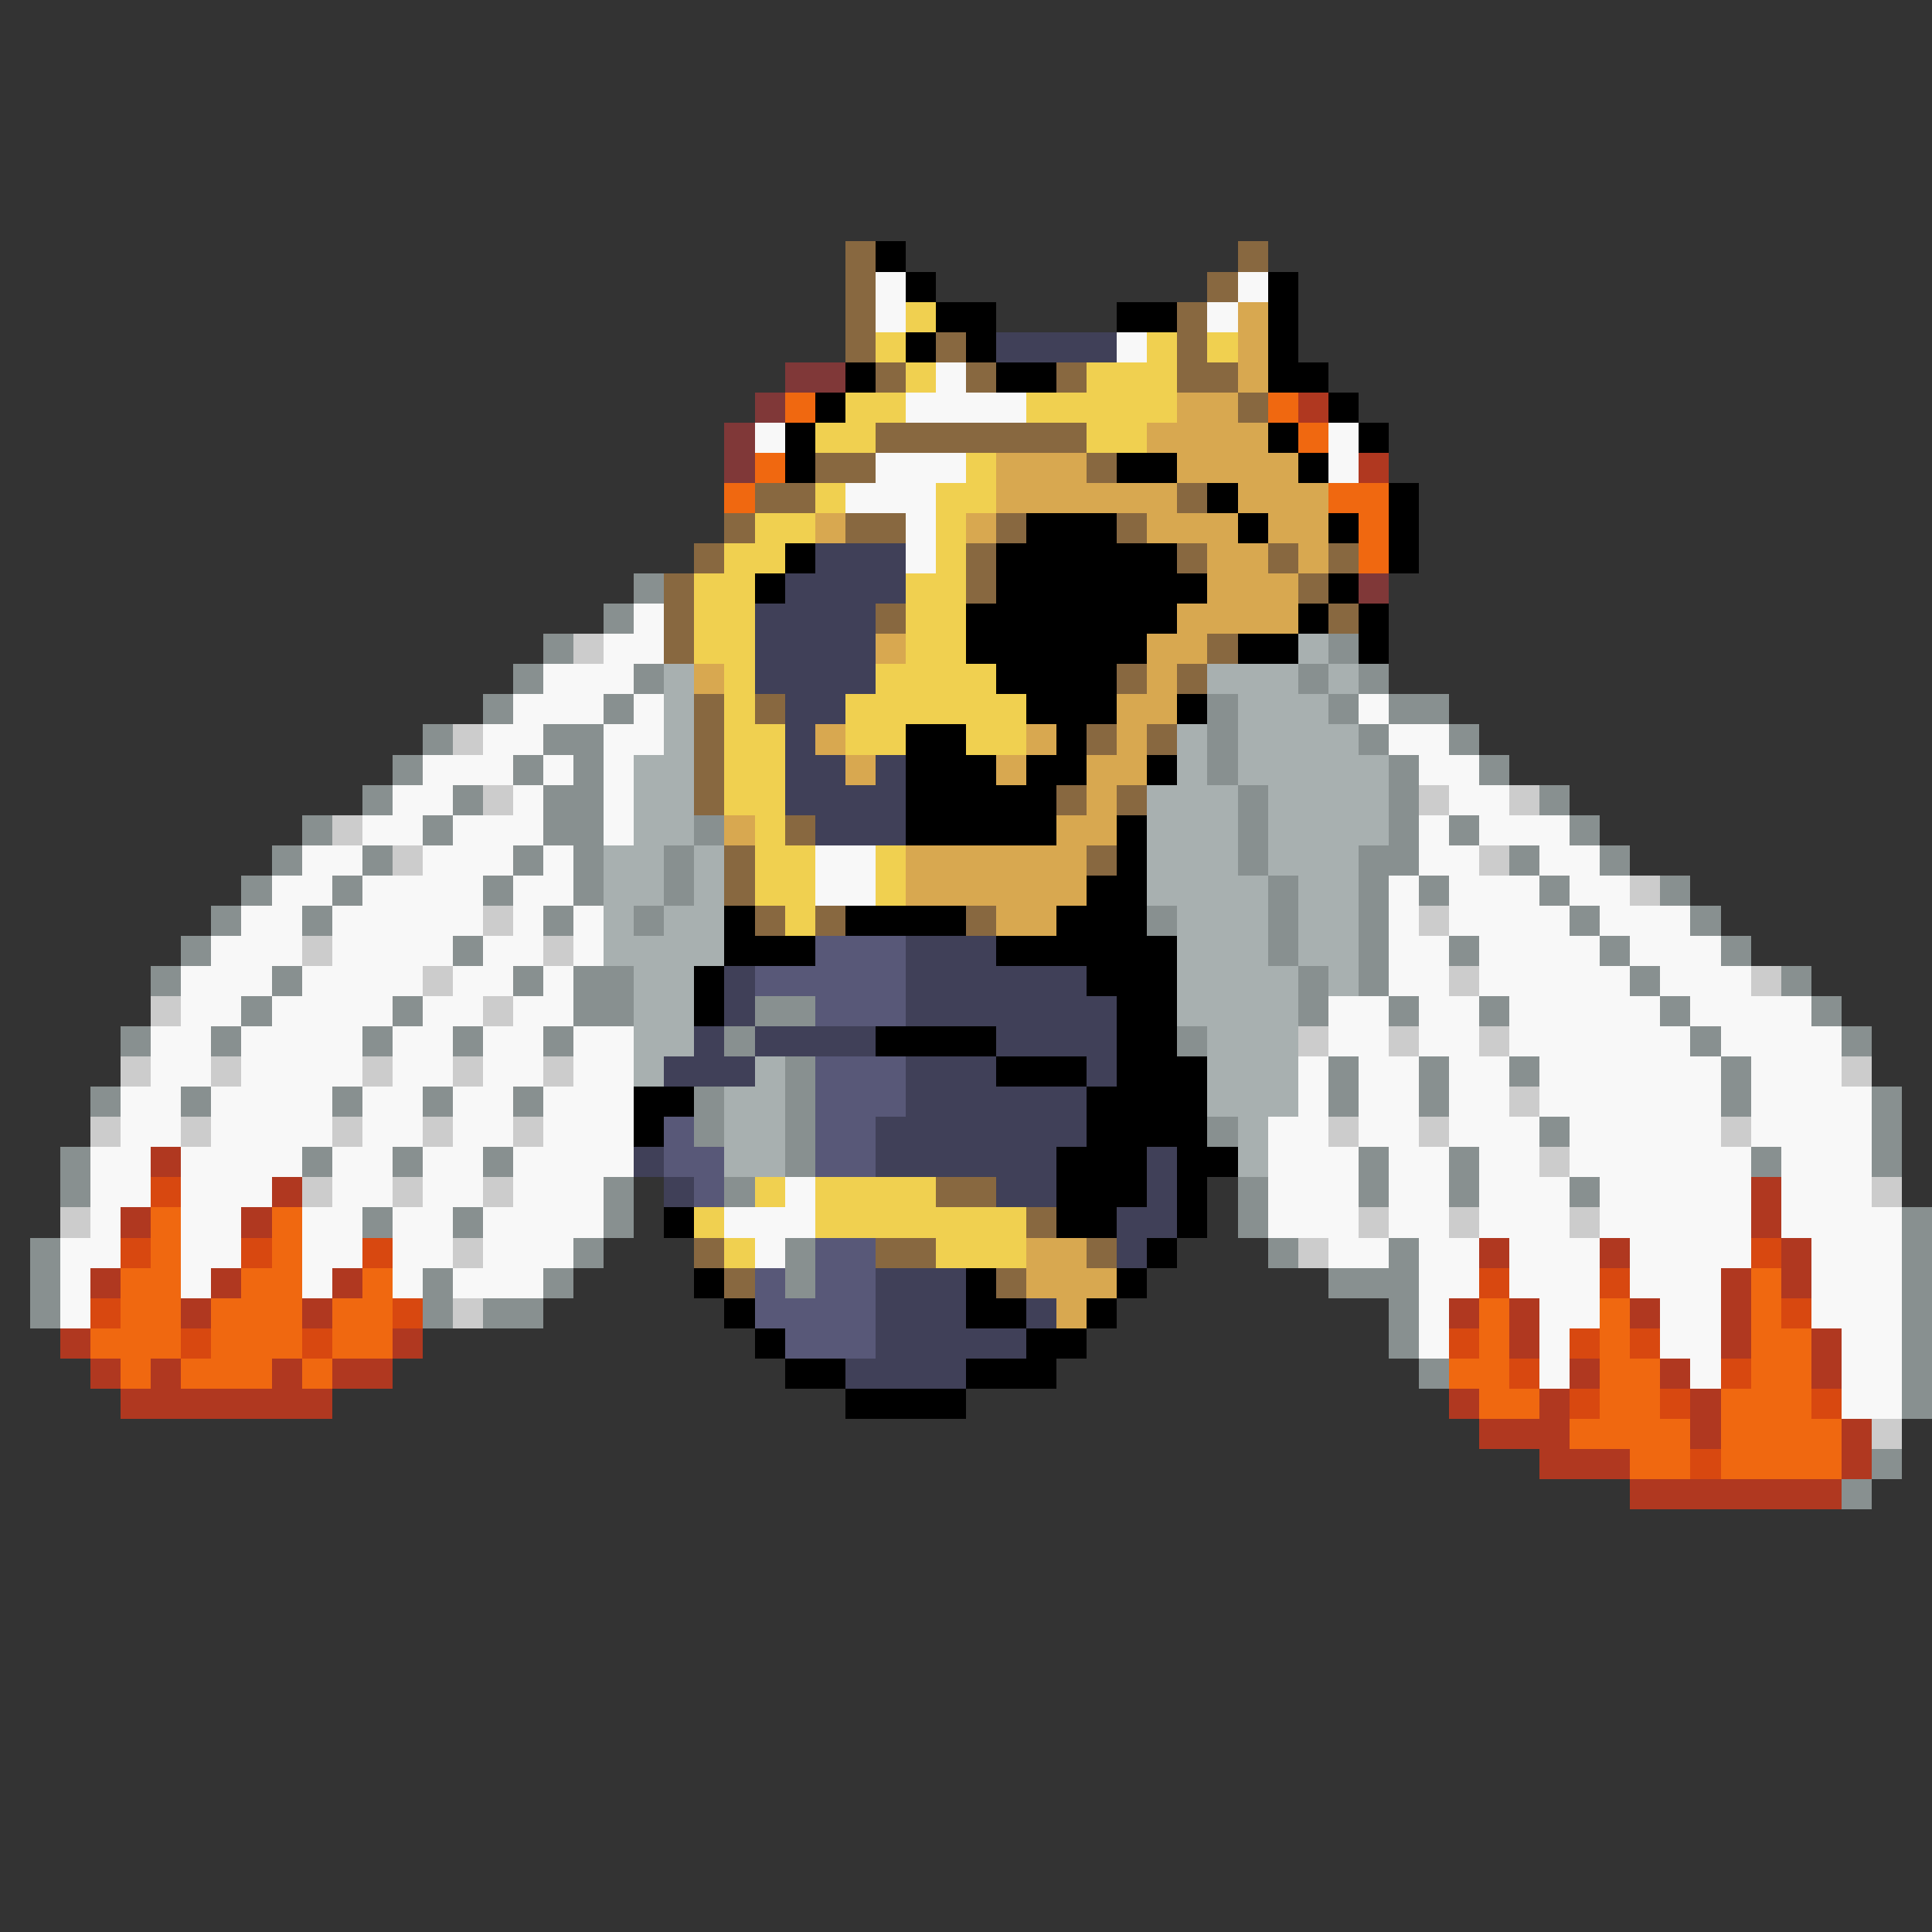 <svg xmlns="http://www.w3.org/2000/svg" viewBox="0 -0.5 64 64" shape-rendering="crispEdges">
<rect x="0" y="-0.5" width="64" height="64" fill="#333333" stroke="none"/>
<path stroke="#886840" d="M28 8h1M41 8h1M28 9h1M40 9h1M28 10h1M39 10h1M28 11h1M31 11h1M39 11h1M29 12h1M32 12h1M35 12h1M39 12h2M41 13h1M29 14h7M27 15h2M36 15h1M25 16h2M39 16h1M24 17h1M28 17h2M33 17h1M37 17h1M23 18h1M32 18h1M39 18h1M42 18h1M44 18h1M22 19h1M32 19h1M43 19h1M22 20h1M29 20h1M44 20h1M22 21h1M40 21h1M37 22h1M39 22h1M23 23h1M25 23h1M23 24h1M36 24h1M38 24h1M23 25h1M23 26h1M35 26h1M37 26h1M26 27h1M24 28h1M36 28h1M24 29h1M25 30h1M27 30h1M32 30h1M31 39h2M34 40h1M23 41h1M29 41h2M36 41h1M24 42h1M33 42h1" />
<path stroke="#000000" d="M29 8h1M30 9h1M42 9h1M31 10h2M37 10h2M42 10h1M30 11h1M32 11h1M42 11h1M28 12h1M33 12h2M42 12h2M27 13h1M44 13h1M26 14h1M42 14h1M45 14h1M26 15h1M37 15h2M43 15h1M40 16h1M46 16h1M34 17h3M41 17h1M44 17h1M46 17h1M26 18h1M33 18h6M46 18h1M25 19h1M33 19h7M44 19h1M32 20h7M43 20h1M45 20h1M32 21h6M41 21h2M45 21h1M33 22h4M34 23h3M39 23h1M30 24h2M35 24h1M30 25h3M34 25h2M38 25h1M30 26h5M30 27h5M37 27h1M37 28h1M36 29h2M24 30h1M28 30h4M35 30h3M24 31h3M33 31h6M23 32h1M36 32h3M23 33h1M37 33h2M29 34h4M37 34h2M33 35h3M37 35h3M21 36h2M36 36h4M21 37h1M36 37h4M35 38h3M39 38h2M35 39h3M39 39h1M22 40h1M35 40h2M39 40h1M38 41h1M23 42h1M32 42h1M37 42h1M24 43h1M32 43h2M36 43h1M25 44h1M34 44h2M26 45h2M32 45h3M28 46h4" />
<path stroke="#f8f8f8" d="M29 9h1M41 9h1M29 10h1M40 10h1M37 11h1M31 12h1M30 13h4M25 14h1M44 14h1M29 15h3M44 15h1M28 16h3M30 17h1M30 18h1M21 20h1M20 21h2M18 22h3M17 23h3M21 23h1M45 23h1M16 24h2M20 24h2M46 24h2M14 25h3M18 25h1M20 25h1M47 25h2M13 26h2M17 26h1M20 26h1M48 26h2M12 27h2M15 27h3M20 27h1M47 27h1M49 27h3M10 28h2M14 28h3M18 28h1M27 28h2M47 28h2M51 28h2M9 29h2M12 29h4M17 29h2M27 29h2M46 29h1M48 29h3M52 29h2M8 30h2M11 30h5M17 30h1M19 30h1M46 30h1M48 30h4M53 30h3M7 31h3M11 31h4M16 31h2M19 31h1M46 31h2M49 31h4M54 31h3M6 32h3M10 32h4M15 32h2M18 32h1M46 32h2M49 32h5M55 32h3M6 33h2M9 33h4M14 33h2M17 33h2M44 33h2M47 33h2M50 33h5M56 33h4M5 34h2M8 34h4M13 34h2M16 34h2M19 34h2M44 34h2M47 34h2M50 34h6M57 34h4M5 35h2M8 35h4M13 35h2M16 35h2M19 35h2M43 35h1M45 35h2M48 35h2M51 35h6M58 35h3M4 36h2M7 36h4M12 36h2M15 36h2M18 36h3M43 36h1M45 36h2M48 36h2M51 36h6M58 36h4M4 37h2M7 37h4M12 37h2M15 37h2M18 37h3M42 37h2M45 37h2M48 37h3M52 37h5M58 37h4M3 38h2M6 38h4M11 38h2M14 38h2M17 38h4M42 38h3M46 38h2M49 38h2M52 38h6M59 38h3M3 39h2M6 39h3M11 39h2M14 39h2M17 39h3M26 39h1M42 39h3M46 39h2M49 39h3M53 39h5M59 39h3M3 40h1M6 40h2M10 40h2M13 40h2M16 40h4M24 40h3M42 40h3M46 40h2M49 40h3M53 40h5M59 40h4M2 41h2M6 41h2M10 41h2M13 41h2M16 41h3M25 41h1M44 41h2M47 41h2M50 41h3M54 41h4M60 41h3M2 42h1M6 42h1M10 42h1M13 42h1M15 42h3M47 42h2M50 42h3M54 42h3M60 42h3M2 43h1M47 43h1M51 43h2M55 43h2M60 43h3M47 44h1M51 44h1M55 44h2M61 44h2M51 45h1M56 45h1M61 45h2M61 46h2" />
<path stroke="#f0d050" d="M30 10h1M29 11h1M38 11h1M40 11h1M30 12h1M36 12h3M28 13h2M34 13h5M27 14h2M36 14h2M32 15h1M27 16h1M31 16h2M25 17h2M31 17h1M24 18h2M31 18h1M23 19h2M30 19h2M23 20h2M30 20h2M23 21h2M30 21h2M24 22h1M29 22h4M24 23h1M28 23h6M24 24h2M28 24h2M32 24h2M24 25h2M24 26h2M25 27h1M25 28h2M29 28h1M25 29h2M29 29h1M26 30h1M25 39h1M27 39h4M23 40h1M27 40h7M24 41h1M31 41h3" />
<path stroke="#d8a850" d="M41 10h1M41 11h1M41 12h1M39 13h2M38 14h4M33 15h3M39 15h4M33 16h6M41 16h3M27 17h1M32 17h1M38 17h3M42 17h2M40 18h2M43 18h1M40 19h3M39 20h4M29 21h1M38 21h2M23 22h1M38 22h1M37 23h2M27 24h1M34 24h1M37 24h1M28 25h1M33 25h1M36 25h2M36 26h1M24 27h1M35 27h2M30 28h6M30 29h6M33 30h2M34 41h2M34 42h3M35 43h1" />
<path stroke="#404058" d="M33 11h4M27 18h3M26 19h4M25 20h4M25 21h4M25 22h4M26 23h2M26 24h1M26 25h2M29 25h1M26 26h4M27 27h3M30 31h3M24 32h1M30 32h6M24 33h1M30 33h7M23 34h1M25 34h4M33 34h4M22 35h3M30 35h3M36 35h1M30 36h6M29 37h7M21 38h1M29 38h6M38 38h1M22 39h1M33 39h2M38 39h1M37 40h2M37 41h1M29 42h3M29 43h3M34 43h1M29 44h5M28 45h4" />
<path stroke="#803838" d="M26 12h2M25 13h1M24 14h1M24 15h1M45 19h1" />
<path stroke="#f06810" d="M26 13h1M42 13h1M43 14h1M25 15h1M24 16h1M44 16h2M45 17h1M45 18h1M5 40h1M9 40h1M5 41h1M9 41h1M4 42h2M8 42h2M12 42h1M58 42h1M4 43h2M7 43h3M11 43h2M49 43h1M53 43h1M58 43h1M3 44h3M7 44h3M11 44h2M49 44h1M53 44h1M58 44h2M4 45h1M6 45h3M10 45h1M48 45h2M53 45h2M58 45h2M49 46h2M53 46h2M57 46h3M52 47h4M57 47h4M54 48h2M57 48h4" />
<path stroke="#b03820" d="M43 13h1M45 15h1M5 38h1M9 39h1M58 39h1M4 40h1M8 40h1M58 40h1M49 41h1M53 41h1M59 41h1M3 42h1M7 42h1M11 42h1M57 42h1M59 42h1M6 43h1M10 43h1M48 43h1M50 43h1M54 43h1M57 43h1M2 44h1M13 44h1M50 44h1M57 44h1M60 44h1M3 45h1M5 45h1M9 45h1M11 45h2M52 45h1M55 45h1M60 45h1M4 46h7M48 46h1M51 46h1M56 46h1M49 47h3M56 47h1M61 47h1M51 48h3M61 48h1M54 49h7" />
<path stroke="#889090" d="M21 19h1M20 20h1M18 21h1M44 21h1M17 22h1M21 22h1M43 22h1M45 22h1M16 23h1M20 23h1M40 23h1M44 23h1M46 23h2M14 24h1M18 24h2M40 24h1M45 24h1M48 24h1M13 25h1M17 25h1M19 25h1M40 25h1M46 25h1M49 25h1M12 26h1M15 26h1M18 26h2M41 26h1M46 26h1M51 26h1M10 27h1M14 27h1M18 27h2M23 27h1M41 27h1M46 27h1M48 27h1M52 27h1M9 28h1M12 28h1M17 28h1M19 28h1M22 28h1M41 28h1M45 28h2M50 28h1M53 28h1M8 29h1M11 29h1M16 29h1M19 29h1M22 29h1M42 29h1M45 29h1M47 29h1M51 29h1M55 29h1M7 30h1M10 30h1M18 30h1M21 30h1M38 30h1M42 30h1M45 30h1M52 30h1M56 30h1M6 31h1M15 31h1M42 31h1M45 31h1M48 31h1M53 31h1M57 31h1M5 32h1M9 32h1M17 32h1M19 32h2M43 32h1M45 32h1M54 32h1M59 32h1M8 33h1M13 33h1M19 33h2M25 33h2M43 33h1M46 33h1M49 33h1M55 33h1M60 33h1M4 34h1M7 34h1M12 34h1M15 34h1M18 34h1M24 34h1M39 34h1M56 34h1M61 34h1M26 35h1M44 35h1M47 35h1M50 35h1M57 35h1M3 36h1M6 36h1M11 36h1M14 36h1M17 36h1M23 36h1M26 36h1M44 36h1M47 36h1M57 36h1M62 36h1M23 37h1M26 37h1M40 37h1M51 37h1M62 37h1M2 38h1M10 38h1M13 38h1M16 38h1M26 38h1M45 38h1M48 38h1M58 38h1M62 38h1M2 39h1M20 39h1M24 39h1M41 39h1M45 39h1M48 39h1M52 39h1M12 40h1M15 40h1M20 40h1M41 40h1M63 40h1M1 41h1M19 41h1M26 41h1M42 41h1M46 41h1M63 41h1M1 42h1M14 42h1M18 42h1M26 42h1M44 42h3M63 42h1M1 43h1M14 43h1M16 43h2M46 43h1M63 43h1M46 44h1M63 44h1M47 45h1M63 45h1M63 46h1M62 48h1M61 49h1" />
<path stroke="#cccccc" d="M19 21h1M15 24h1M16 26h1M47 26h1M50 26h1M11 27h1M13 28h1M49 28h1M54 29h1M16 30h1M47 30h1M10 31h1M18 31h1M14 32h1M48 32h1M58 32h1M5 33h1M16 33h1M43 34h1M46 34h1M49 34h1M4 35h1M7 35h1M12 35h1M15 35h1M18 35h1M61 35h1M50 36h1M3 37h1M6 37h1M11 37h1M14 37h1M17 37h1M44 37h1M47 37h1M57 37h1M51 38h1M10 39h1M13 39h1M16 39h1M62 39h1M2 40h1M45 40h1M48 40h1M52 40h1M15 41h1M43 41h1M15 43h1M62 47h1" />
<path stroke="#a8b0b0" d="M43 21h1M22 22h1M40 22h3M44 22h1M22 23h1M41 23h3M22 24h1M39 24h1M41 24h4M21 25h2M39 25h1M41 25h5M21 26h2M38 26h3M42 26h4M21 27h2M38 27h3M42 27h4M20 28h2M23 28h1M38 28h3M42 28h3M20 29h2M23 29h1M38 29h4M43 29h2M20 30h1M22 30h2M39 30h3M43 30h2M20 31h4M39 31h3M43 31h2M21 32h2M39 32h4M44 32h1M21 33h2M39 33h4M21 34h2M40 34h3M21 35h1M25 35h1M40 35h3M24 36h2M40 36h3M24 37h2M41 37h1M24 38h2M41 38h1" />
<path stroke="#585878" d="M27 31h3M25 32h5M27 33h3M27 35h3M27 36h3M22 37h1M27 37h2M22 38h2M27 38h2M23 39h1M27 41h2M25 42h1M27 42h2M25 43h4M26 44h3" />
<path stroke="#d84810" d="M5 39h1M4 41h1M8 41h1M12 41h1M58 41h1M49 42h1M53 42h1M3 43h1M13 43h1M59 43h1M6 44h1M10 44h1M48 44h1M52 44h1M54 44h1M50 45h1M57 45h1M52 46h1M55 46h1M60 46h1M56 48h1" />
</svg>
